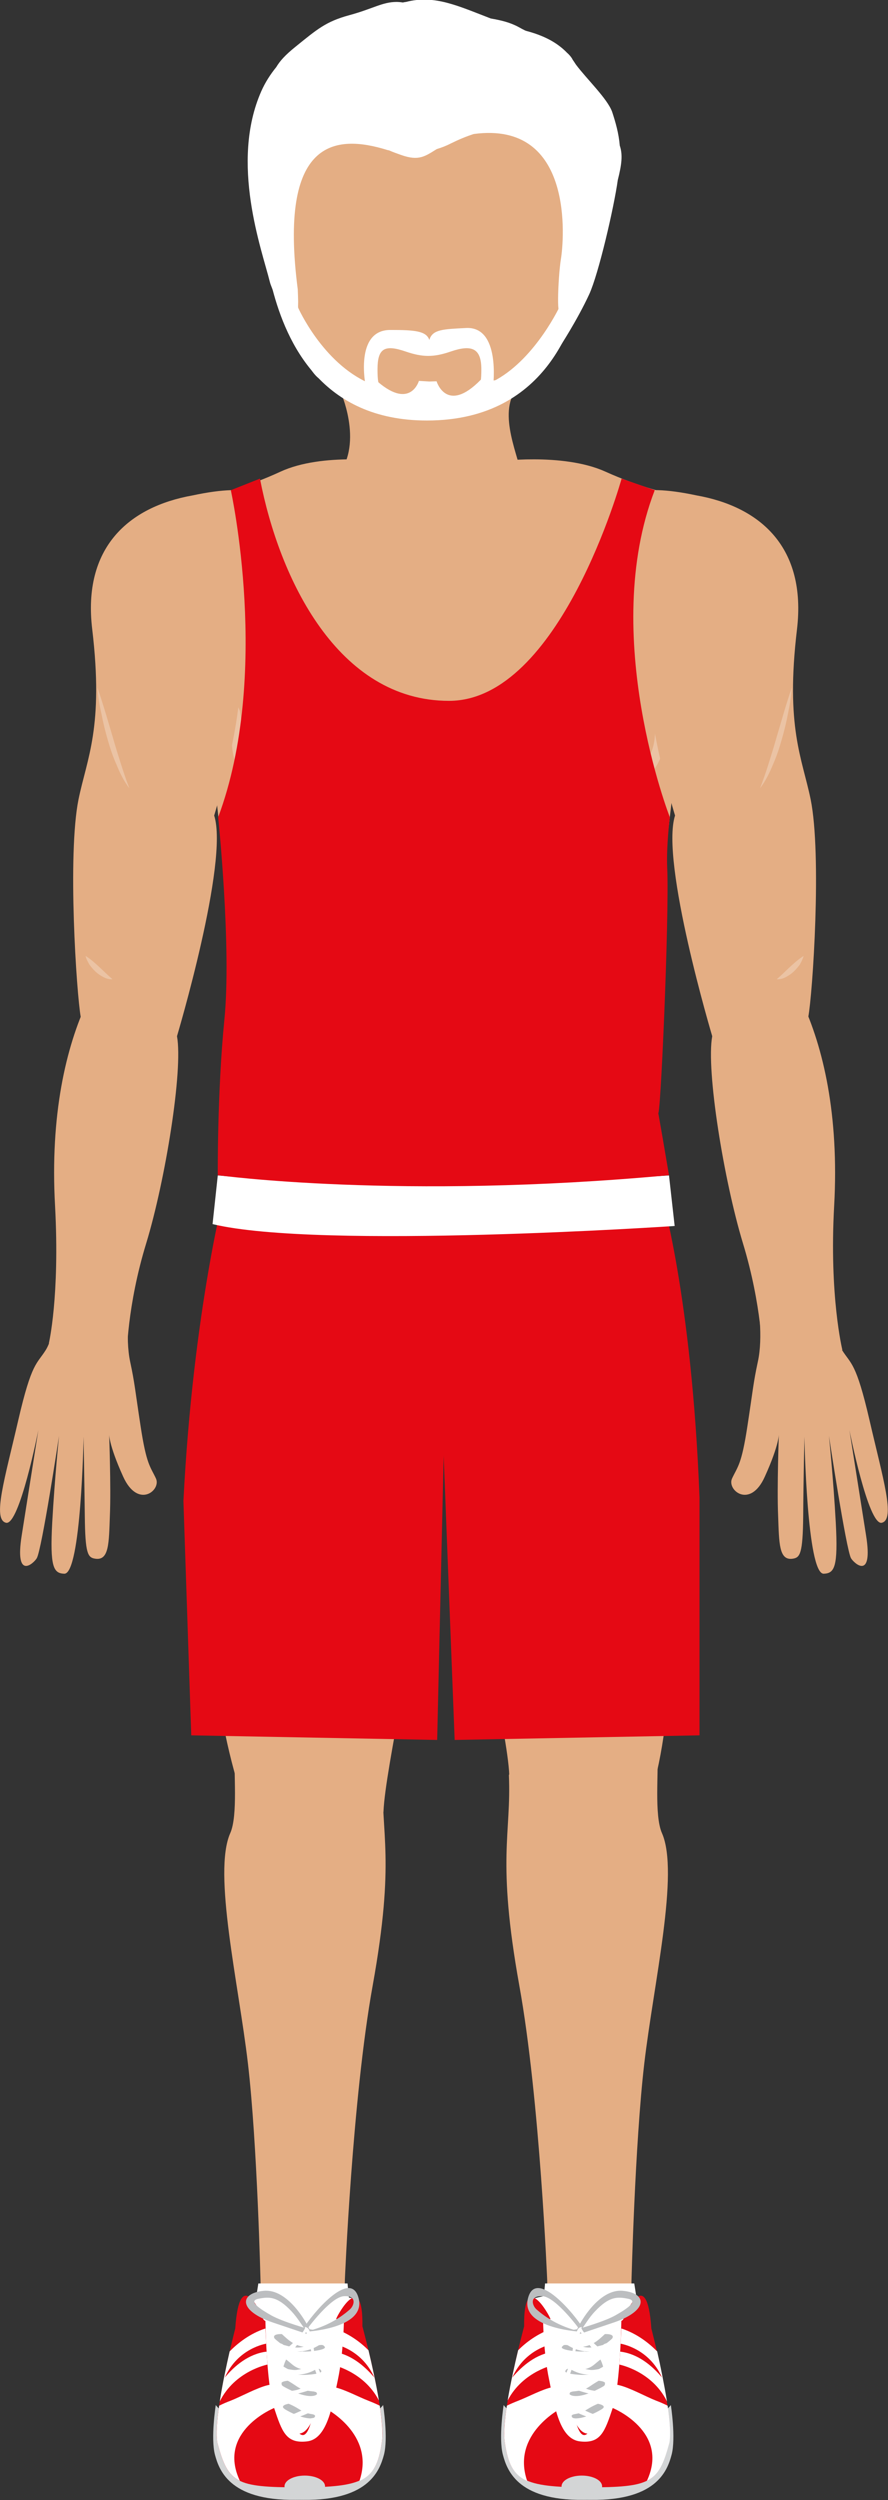 <svg width="16" height="45" viewBox="0 0 16 45" fill="none" xmlns="http://www.w3.org/2000/svg">
<rect x="0" y="0" width="16" height="45" fill="#333333" stroke="none"/>
<g clip-path="url(#clip0_158_1566)">
<path fill-rule="evenodd" clip-rule="evenodd" d="M6.458 41.4C6.458 41.4 5.462 41.07 4.427 41.355C4.384 41.365 4.387 43.103 4.467 43.099C4.547 43.096 6.226 42.481 6.259 42.439C6.295 42.394 6.458 41.4 6.458 41.4Z" fill="white"/>
<path fill-rule="evenodd" clip-rule="evenodd" d="M9.517 41.4C9.517 41.4 10.512 41.07 11.547 41.355C11.591 41.365 11.587 43.103 11.508 43.099C11.432 43.096 9.748 42.481 9.716 42.439C9.68 42.394 9.517 41.4 9.517 41.4Z" fill="white"/>
<path d="M11.87 16.146C12.427 12.65 12.434 8.962 12.304 8.938C12.304 8.938 12.257 8.931 12.235 8.924C12.054 8.889 11.533 8.771 10.91 8.49C10.136 8.139 8.923 8.309 8.923 8.309H6.994C6.994 8.309 5.814 8.139 5.053 8.49C4.445 8.771 3.938 8.889 3.761 8.924C3.736 8.928 3.714 8.931 3.692 8.938C3.692 8.938 3.569 12.552 4.112 16.045C4.652 19.506 3.855 21.369 4.145 23.075C4.243 23.666 7.186 22.783 7.41 23.513C7.41 23.513 7.837 23.53 7.949 23.517C8.062 23.53 8.5 23.513 8.5 23.513C8.731 22.783 11.761 23.666 11.862 23.075C12.148 21.365 11.316 19.603 11.87 16.146Z" fill="#E4AE84"/>
<path d="M6.15 7.086C6.15 7.086 6.606 8.132 5.969 8.678C5.329 9.22 9.415 8.99 9.415 8.678C9.415 8.365 8.988 7.576 9.252 7.086C9.252 7.086 7.667 7.117 6.15 7.086Z" fill="#E4AE84"/>
<path d="M4.235 31.607C4.203 31.86 4.293 32.674 4.148 32.997C3.833 33.713 4.297 35.69 4.467 37.139C4.637 38.589 4.695 41.097 4.695 41.097L6.212 41.077C6.212 41.077 6.346 37.779 6.715 35.739C7.128 33.445 6.856 33.018 6.9 31.951C6.758 31.565 4.409 31.339 4.235 31.607Z" fill="#E4AE84"/>
<path d="M4.402 32.462C4.503 32.889 6.798 33.365 6.91 32.601C6.979 31.037 9.18 22.909 7.066 22.175C7.066 22.175 4.529 18.836 4.025 22.3C3.656 24.848 3.83 28.861 3.881 29.918C3.909 30.648 4.148 31.767 4.402 32.462Z" fill="#E4AE84"/>
<path d="M6.393 42.529C6.404 42.196 6.501 42.168 6.335 41.782C6.165 41.389 6.19 40.211 6.19 40.211L4.793 40.385C4.793 40.385 4.724 41.511 4.257 42.526H6.393V42.529Z" fill="#E4AE84"/>
<path d="M11.841 31.607C11.873 31.86 11.783 32.674 11.928 32.997C12.242 33.713 11.779 35.69 11.609 37.139C11.439 38.589 11.377 41.097 11.377 41.097L9.861 41.077C9.861 41.077 9.727 37.779 9.357 35.739C8.945 33.445 9.216 33.018 9.169 31.951C9.314 31.565 11.663 31.339 11.841 31.607Z" fill="#E4AE84"/>
<path d="M11.674 32.462C11.573 32.889 9.285 32.712 9.176 31.947C9.108 30.384 6.9 22.909 9.01 22.175C9.01 22.175 11.547 18.836 12.051 22.3C12.42 24.848 12.123 28.973 12.072 30.029C12.04 30.762 11.924 31.767 11.674 32.462Z" fill="#E4AE84"/>
<path d="M10.534 4.375C10.534 6.047 9.303 7.402 7.783 7.402C6.262 7.402 5.028 6.047 5.028 4.375C5.028 2.704 6.262 1.348 7.783 1.348C9.303 1.348 10.534 2.704 10.534 4.375Z" fill="#E4AE84"/>
<path d="M13.654 23.451C13.654 23.451 13.756 24.059 13.654 24.514C13.571 24.9 13.564 25.039 13.466 25.675C13.361 26.366 13.292 26.394 13.191 26.61C13.09 26.821 13.517 27.169 13.781 26.578C14.049 25.987 14.034 25.8 14.034 25.8C14.034 25.8 13.998 26.773 14.02 27.277C14.038 27.781 14.034 28.097 14.288 28.055C14.415 28.034 14.465 27.965 14.472 27.291C14.476 26.616 14.494 25.859 14.494 25.859C14.494 25.859 14.538 28.337 14.842 28.326C15.037 28.319 15.102 28.205 15.059 27.405C15.015 26.606 14.936 25.845 14.936 25.845C14.936 25.845 15.247 27.899 15.334 28.048C15.388 28.139 15.736 28.458 15.605 27.638C15.475 26.818 15.305 25.741 15.305 25.741C15.305 25.741 15.645 27.464 15.888 27.409C16.138 27.35 15.909 26.613 15.667 25.563C15.424 24.514 15.334 24.559 15.171 24.299C15.008 24.038 14.863 23.193 14.863 23.193L13.654 23.451Z" fill="#E4AE84"/>
<path d="M2.346 23.451C2.346 23.451 2.248 24.059 2.346 24.514C2.429 24.9 2.436 25.039 2.534 25.675C2.639 26.366 2.708 26.394 2.809 26.61C2.91 26.821 2.487 27.169 2.219 26.578C1.951 25.987 1.966 25.8 1.966 25.8C1.966 25.8 2.002 26.773 1.98 27.277C1.962 27.781 1.966 28.097 1.712 28.055C1.582 28.034 1.535 27.965 1.528 27.291C1.52 26.616 1.506 25.859 1.506 25.859C1.506 25.859 1.462 28.337 1.158 28.326C0.963 28.319 0.898 28.205 0.941 27.405C0.985 26.606 1.064 25.845 1.064 25.845C1.064 25.845 0.753 27.899 0.662 28.048C0.608 28.139 0.261 28.458 0.391 27.638C0.521 26.818 0.691 25.741 0.691 25.741C0.691 25.741 0.351 27.464 0.109 27.409C-0.141 27.35 0.087 26.613 0.329 25.563C0.572 24.514 0.662 24.559 0.825 24.299C0.988 24.038 1.133 23.193 1.133 23.193L2.346 23.451Z" fill="#E4AE84"/>
<path d="M10.096 5.494C10.096 5.494 9.665 6.432 8.941 6.836C8.847 6.888 8.742 6.756 8.662 6.836C8.047 7.465 7.866 6.863 7.866 6.863L7.736 6.867L7.548 6.856C7.548 6.856 7.399 7.374 6.813 6.877C6.762 6.832 6.708 6.922 6.646 6.895C5.81 6.53 5.372 5.539 5.372 5.539C5.238 4.792 4.612 4 4.909 5.202C5.162 6.168 5.795 7.569 7.692 7.569C9.966 7.569 10.353 5.598 10.461 5.345C10.646 4.924 10.23 4.747 10.096 5.494Z" fill="white"/>
<path d="M8.395 5.904C7.986 5.925 7.79 5.928 7.736 6.12C7.681 5.956 7.471 5.939 7.033 5.939C6.382 5.939 6.588 6.943 6.588 6.943L6.954 7.378C6.954 7.378 7.348 7.186 7.102 7.096C6.856 7.006 6.802 7.027 6.802 6.648C6.802 6.269 6.929 6.196 7.312 6.328C7.616 6.432 7.815 6.432 8.119 6.328C8.503 6.196 8.673 6.269 8.673 6.648C8.673 7.023 8.619 7.006 8.373 7.096C8.127 7.186 8.471 7.28 8.471 7.28L8.887 6.94C8.883 6.943 9.024 5.869 8.395 5.904Z" fill="white"/>
<path d="M5.752 6.815C5.752 6.815 5.625 6.624 5.47 6.356C5.585 6.714 5.752 6.815 5.752 6.815Z" fill="white"/>
<path d="M11.167 2.62C11.149 2.401 11.091 2.2 11.03 2.015C10.947 1.779 10.57 1.421 10.378 1.164C10.357 1.133 10.335 1.098 10.313 1.067C10.313 1.067 10.313 1.067 10.313 1.063C10.288 1.021 10.255 0.983 10.215 0.948C10.063 0.792 9.857 0.664 9.542 0.573C9.517 0.566 9.488 0.559 9.462 0.549C9.426 0.531 9.386 0.511 9.35 0.49C9.198 0.406 9.032 0.365 8.843 0.333C8.253 0.107 7.83 -0.098 7.316 0.035C7.309 0.035 7.29 0.038 7.258 0.045C7.214 0.038 7.175 0.035 7.146 0.035C6.889 0.035 6.715 0.16 6.291 0.274C5.871 0.389 5.716 0.525 5.325 0.841C5.14 0.99 5.046 1.094 4.977 1.209C4.872 1.338 4.778 1.484 4.709 1.64C4.138 2.929 4.72 4.5 4.862 5.074C4.912 5.282 5.441 6.283 5.477 6.345C5.408 6.137 5.361 5.842 5.372 5.428C5.372 5.379 5.368 5.303 5.365 5.209C5.014 2.502 6.038 2.408 6.979 2.7C6.979 2.7 6.99 2.703 7.012 2.707C7.073 2.735 7.142 2.759 7.229 2.79C7.547 2.902 7.656 2.815 7.87 2.683C7.953 2.658 8.036 2.627 8.123 2.582C8.257 2.516 8.395 2.457 8.536 2.412C10.357 2.168 10.161 4.333 10.107 4.66C10.053 4.99 10.02 5.918 10.121 5.491C10.129 5.466 10.219 5.56 10.244 5.358C10.252 5.376 10.237 5.345 10.244 5.358C10.407 5.703 10.005 6.245 10.005 6.245C10.005 6.245 10.081 6.126 10.201 5.873L10.085 6.245C10.085 6.245 10.4 5.765 10.617 5.296C10.787 4.924 11.062 3.736 11.131 3.242C11.204 2.954 11.222 2.783 11.167 2.62Z" fill="white"/>
<path d="M9.68 42.529C9.669 42.196 9.571 42.168 9.738 41.782C9.908 41.389 9.882 40.211 9.882 40.211L11.28 40.385C11.28 40.385 11.348 41.511 11.815 42.526H9.68V42.529Z" fill="#E4AE84"/>
<path d="M4.062 21.386C4.062 21.386 3.479 23.59 3.305 27.016L3.446 31.235L7.877 31.318L8.025 24.858L8.09 23.52V21.765L4.062 21.386Z" fill="#E50914"/>
<path d="M11.902 21.445C11.902 21.445 12.463 23.287 12.604 26.957V31.235L8.192 31.318L7.942 24.858L7.877 23.52V21.501L11.902 21.445Z" fill="#E50914"/>
<path d="M3.924 21.157C3.924 21.157 7.352 21.477 12.054 21.157L12.156 22.067C12.156 22.067 5.759 22.498 3.83 22.033L3.924 21.157Z" fill="white"/>
<g opacity="0.26">
<path d="M7.406 14.2C7.269 14.283 7.12 14.349 6.968 14.401C6.816 14.453 6.657 14.488 6.498 14.512C6.179 14.558 5.85 14.558 5.538 14.492C5.227 14.429 4.927 14.304 4.706 14.095C4.597 13.995 4.507 13.87 4.452 13.734C4.395 13.598 4.369 13.449 4.369 13.3C4.366 13.129 4.348 12.963 4.322 12.796C4.261 12.65 4.185 12.507 4.101 12.372C4.083 12.344 4.065 12.316 4.047 12.288C4.054 12.316 4.062 12.341 4.065 12.368C4.134 12.678 4.181 12.99 4.177 13.3C4.174 13.47 4.203 13.644 4.268 13.803C4.333 13.963 4.438 14.113 4.565 14.234C4.691 14.356 4.843 14.45 5.003 14.519C5.162 14.589 5.329 14.641 5.499 14.672C5.669 14.704 5.843 14.717 6.013 14.714C6.183 14.714 6.357 14.697 6.523 14.662C6.86 14.596 7.186 14.474 7.461 14.28C7.598 14.182 7.721 14.064 7.819 13.932C7.917 13.8 7.986 13.647 8.018 13.491C7.913 13.793 7.681 14.036 7.406 14.2Z" fill="white"/>
<path d="M7.638 15.096C7.576 15.103 7.515 15.114 7.453 15.131C7.334 15.162 7.214 15.207 7.106 15.263C6.885 15.371 6.679 15.506 6.49 15.656C6.302 15.802 6.118 15.944 5.926 16.08C5.832 16.149 5.734 16.219 5.636 16.281C5.538 16.347 5.437 16.41 5.328 16.462C5.452 16.451 5.571 16.41 5.683 16.365C5.795 16.316 5.908 16.264 6.013 16.205C6.226 16.087 6.425 15.951 6.617 15.805C6.802 15.659 6.99 15.52 7.186 15.395C7.283 15.332 7.385 15.27 7.49 15.221C7.54 15.194 7.595 15.173 7.652 15.152C7.707 15.131 7.765 15.114 7.826 15.11C7.765 15.086 7.703 15.089 7.638 15.096Z" fill="white"/>
<path d="M5.85 15.392C5.991 15.347 6.118 15.27 6.212 15.166C6.071 15.201 5.944 15.228 5.814 15.242C5.687 15.256 5.56 15.249 5.433 15.232C5.31 15.214 5.184 15.183 5.061 15.142C4.934 15.1 4.811 15.051 4.681 14.996C4.757 15.114 4.869 15.208 4.992 15.281C5.115 15.354 5.256 15.406 5.405 15.427C5.557 15.447 5.709 15.437 5.85 15.392Z" fill="white"/>
<path d="M7.794 17.268C7.66 17.31 7.537 17.348 7.414 17.362C7.291 17.38 7.171 17.373 7.052 17.352C6.932 17.331 6.813 17.293 6.697 17.244C6.577 17.195 6.462 17.136 6.338 17.074C6.404 17.195 6.501 17.296 6.617 17.376C6.733 17.456 6.867 17.515 7.015 17.543C7.16 17.571 7.316 17.557 7.453 17.508C7.591 17.459 7.71 17.376 7.794 17.268Z" fill="white"/>
<path d="M7.718 18.012C7.595 18.047 7.482 18.078 7.374 18.088C7.265 18.102 7.16 18.095 7.052 18.078C6.947 18.061 6.842 18.026 6.737 17.984C6.632 17.942 6.527 17.894 6.411 17.838C6.465 17.949 6.556 18.04 6.657 18.116C6.762 18.189 6.881 18.245 7.015 18.269C7.146 18.293 7.287 18.283 7.414 18.234C7.537 18.189 7.645 18.113 7.718 18.012Z" fill="white"/>
<path d="M7.062 18.884C6.99 18.87 6.918 18.853 6.842 18.825C6.766 18.801 6.686 18.77 6.595 18.738C6.628 18.825 6.69 18.898 6.762 18.957C6.834 19.013 6.925 19.058 7.026 19.075C7.124 19.093 7.233 19.082 7.323 19.044C7.414 19.006 7.49 18.943 7.537 18.863C7.443 18.881 7.359 18.895 7.283 18.898C7.204 18.902 7.135 18.898 7.062 18.884Z" fill="white"/>
<path d="M9.513 17.247C9.394 17.296 9.278 17.334 9.158 17.355C9.039 17.376 8.919 17.38 8.796 17.366C8.673 17.352 8.55 17.314 8.416 17.272C8.5 17.38 8.619 17.463 8.757 17.512C8.894 17.56 9.05 17.571 9.195 17.546C9.339 17.522 9.477 17.459 9.593 17.38C9.705 17.3 9.806 17.199 9.871 17.077C9.745 17.14 9.629 17.199 9.513 17.247Z" fill="white"/>
<path d="M9.795 17.842C9.683 17.897 9.575 17.946 9.47 17.988C9.365 18.029 9.26 18.061 9.155 18.081C9.05 18.099 8.945 18.106 8.836 18.092C8.724 18.081 8.615 18.05 8.492 18.015C8.565 18.116 8.673 18.192 8.796 18.238C8.919 18.283 9.061 18.293 9.195 18.273C9.325 18.248 9.448 18.192 9.553 18.12C9.651 18.043 9.738 17.953 9.795 17.842Z" fill="white"/>
<path d="M9.144 18.884C9.071 18.895 8.999 18.902 8.923 18.898C8.847 18.895 8.764 18.881 8.67 18.863C8.717 18.943 8.793 19.006 8.883 19.044C8.974 19.082 9.082 19.093 9.18 19.075C9.278 19.058 9.368 19.016 9.444 18.957C9.517 18.898 9.578 18.829 9.611 18.738C9.52 18.77 9.441 18.801 9.365 18.825C9.289 18.853 9.216 18.87 9.144 18.884Z" fill="white"/>
<path d="M11.975 12.911C11.971 12.838 11.971 12.765 11.975 12.688C11.978 12.556 11.993 12.424 12.014 12.296C11.942 12.372 11.873 12.452 11.812 12.532C11.805 12.581 11.801 12.629 11.797 12.678C11.79 12.758 11.79 12.834 11.79 12.914C11.79 12.991 11.801 13.074 11.801 13.144C11.805 13.283 11.783 13.425 11.729 13.554C11.674 13.682 11.591 13.8 11.49 13.901C11.287 14.106 11.008 14.242 10.719 14.325C10.425 14.412 10.118 14.44 9.81 14.422C9.506 14.405 9.198 14.336 8.93 14.193C8.796 14.124 8.673 14.03 8.568 13.919C8.467 13.807 8.384 13.675 8.333 13.533C8.366 13.682 8.431 13.825 8.525 13.953C8.619 14.078 8.742 14.186 8.876 14.273C9.151 14.447 9.473 14.541 9.795 14.572C10.121 14.607 10.451 14.579 10.769 14.499C11.084 14.415 11.392 14.27 11.634 14.033C11.754 13.915 11.848 13.776 11.909 13.62C11.971 13.463 11.996 13.296 11.989 13.133C11.989 13.053 11.978 12.984 11.975 12.911Z" fill="white"/>
<path d="M10.483 16.361C10.599 16.403 10.715 16.448 10.838 16.459C10.729 16.406 10.628 16.344 10.53 16.278C10.433 16.215 10.335 16.146 10.241 16.076C10.049 15.937 9.864 15.795 9.676 15.652C9.488 15.503 9.281 15.367 9.061 15.259C8.948 15.207 8.833 15.162 8.713 15.127C8.652 15.114 8.59 15.1 8.529 15.093C8.467 15.086 8.402 15.086 8.344 15.103C8.405 15.107 8.463 15.127 8.518 15.145C8.572 15.166 8.626 15.19 8.681 15.214C8.786 15.267 8.887 15.326 8.985 15.388C9.18 15.513 9.368 15.652 9.553 15.798C9.745 15.944 9.944 16.08 10.158 16.198C10.259 16.264 10.367 16.316 10.483 16.361Z" fill="white"/>
<path d="M10.346 15.242C10.219 15.232 10.089 15.201 9.948 15.166C10.042 15.27 10.172 15.347 10.309 15.392C10.451 15.437 10.603 15.447 10.751 15.427C10.899 15.406 11.041 15.354 11.164 15.281C11.287 15.208 11.399 15.114 11.475 14.996C11.345 15.051 11.218 15.103 11.095 15.142C10.972 15.183 10.845 15.214 10.722 15.232C10.603 15.253 10.476 15.256 10.346 15.242Z" fill="white"/>
<path d="M8.188 17.977C8.188 17.738 8.181 17.498 8.167 17.258C8.152 17.018 8.13 16.778 8.087 16.539C8.043 16.778 8.025 17.018 8.007 17.258C7.993 17.498 7.986 17.738 7.986 17.977C7.986 18.217 7.993 18.457 8.007 18.697C8.022 18.936 8.043 19.176 8.087 19.413C8.13 19.173 8.152 18.933 8.167 18.697C8.185 18.457 8.192 18.217 8.188 17.977Z" fill="white"/>
</g>
<path d="M3.106 18.328C3.153 18.419 3.171 18.551 3.189 18.651C3.301 19.263 2.979 21.247 2.635 22.377C2.288 23.506 2.284 24.399 2.284 24.399L0.88 24.18C0.88 24.18 1.079 23.339 0.992 21.703C0.901 20.069 1.187 18.849 1.578 18.015C1.741 17.724 3.023 18.092 3.106 18.328Z" fill="#E4AE84"/>
<path d="M2.458 18.651C2.433 18.526 3.189 18.651 3.189 18.651C3.189 18.651 4.127 15.513 3.859 14.679C3.859 14.679 4.424 12.844 4.311 12.007C5.155 9.717 5.651 8.452 3.471 8.917C2.317 9.122 1.484 9.856 1.662 11.329C1.871 13.091 1.567 13.647 1.415 14.387C1.213 15.385 1.379 17.887 1.455 18.307C2.1 18.373 1.879 18.915 2.458 18.651Z" fill="#E4AE84"/>
<g opacity="0.26">
<path d="M1.756 12.379C1.861 12.681 1.948 12.987 2.038 13.289C2.081 13.442 2.128 13.591 2.176 13.741C2.223 13.89 2.273 14.04 2.331 14.189C2.233 14.061 2.161 13.915 2.1 13.765C2.034 13.619 1.984 13.466 1.94 13.313C1.897 13.161 1.857 13.004 1.828 12.848C1.792 12.695 1.767 12.539 1.756 12.379Z" fill="white"/>
<path d="M1.542 17.206C1.64 17.268 1.716 17.338 1.795 17.411L1.908 17.518C1.944 17.553 1.984 17.588 2.027 17.626C1.966 17.63 1.908 17.612 1.857 17.584C1.806 17.557 1.759 17.525 1.719 17.487C1.68 17.449 1.643 17.407 1.611 17.362C1.582 17.31 1.553 17.261 1.542 17.206Z" fill="white"/>
</g>
<path d="M12.916 18.328C12.869 18.419 12.851 18.551 12.833 18.651C12.72 19.263 13.043 21.247 13.386 22.377C13.73 23.506 13.738 24.399 13.738 24.399L15.178 24.299C15.178 24.299 14.939 23.336 15.03 21.703C15.12 20.069 14.834 18.849 14.443 18.015C14.28 17.724 12.999 18.092 12.916 18.328Z" fill="#E4AE84"/>
<path d="M13.564 18.651C13.589 18.526 12.833 18.651 12.833 18.651C12.833 18.651 11.895 15.513 12.163 14.679C12.163 14.679 11.598 12.844 11.71 12.007C10.867 9.717 10.371 8.452 12.55 8.917C13.705 9.122 14.534 9.856 14.36 11.329C14.15 13.091 14.454 13.647 14.606 14.387C14.809 15.385 14.643 17.887 14.563 18.307C13.922 18.373 14.143 18.915 13.564 18.651Z" fill="#E4AE84"/>
<g opacity="0.26">
<path d="M14.266 12.379C14.161 12.681 14.078 12.987 13.987 13.289C13.944 13.442 13.897 13.591 13.85 13.741C13.803 13.89 13.752 14.04 13.694 14.189C13.792 14.061 13.864 13.915 13.926 13.765C13.991 13.619 14.042 13.466 14.085 13.313C14.129 13.161 14.168 13.004 14.197 12.848C14.23 12.695 14.255 12.539 14.266 12.379Z" fill="white"/>
<path d="M14.48 17.206C14.382 17.268 14.306 17.338 14.226 17.411L14.114 17.518C14.078 17.553 14.038 17.588 13.995 17.626C14.056 17.63 14.114 17.612 14.165 17.584C14.215 17.557 14.262 17.525 14.302 17.487C14.342 17.449 14.378 17.407 14.411 17.362C14.44 17.31 14.465 17.261 14.48 17.206Z" fill="white"/>
</g>
<path d="M4.159 8.823C4.159 8.823 4.89 12.142 3.931 14.71C3.931 14.71 4.174 17.042 4.043 18.352C3.913 19.663 3.924 21.153 3.924 21.153C3.924 21.153 7.196 21.602 12.054 21.153C12.054 21.153 11.812 19.722 11.855 20.024C11.895 20.319 12.062 16.486 12.022 15.624C12.004 15.232 12.069 14.71 12.069 14.71C12.069 14.71 10.791 11.437 11.797 8.823L11.2 8.615C11.2 8.615 10.092 12.615 8.09 12.615C6.089 12.615 5.032 10.419 4.684 8.615L4.159 8.823Z" fill="#E50914"/>
<path fill-rule="evenodd" clip-rule="evenodd" d="M4.59 41.511L4.655 41.101H6.262L6.306 41.57C6.302 41.57 4.713 42.05 4.59 41.511Z" fill="white"/>
<path fill-rule="evenodd" clip-rule="evenodd" d="M11.493 41.511L11.428 41.101H9.821L9.777 41.57C9.777 41.57 11.37 42.05 11.493 41.511Z" fill="white"/>
<path d="M3.888 43.287C3.888 43.287 3.794 43.885 3.873 44.184C3.953 44.482 4.159 45.045 5.444 44.993L5.462 44.729C5.466 44.733 3.881 43.332 3.888 43.287Z" fill="#D3D5D6"/>
<path d="M6.903 43.287C6.903 43.287 6.997 43.885 6.918 44.184C6.838 44.482 6.628 45.045 5.347 44.993L5.329 44.729C5.325 44.733 6.907 43.332 6.903 43.287Z" fill="#D3D5D6"/>
<path fill-rule="evenodd" clip-rule="evenodd" d="M4.449 41.584C4.449 41.584 5.343 41.32 6.284 41.577C6.284 41.577 6.147 42.119 6.002 42.23C5.857 42.345 4.952 42.439 4.923 42.432C4.898 42.422 4.449 41.584 4.449 41.584Z" fill="white"/>
<path fill-rule="evenodd" clip-rule="evenodd" d="M6.53 41.872C6.545 40.837 6.089 41.65 6.056 41.74C5.995 41.897 4.804 41.897 4.742 41.74C4.706 41.65 4.319 40.746 4.239 41.911C4.239 41.911 3.83 43.478 3.917 43.964C4.112 44.691 4.239 44.771 5.397 44.771C6.556 44.771 6.776 44.642 6.878 43.964C6.965 43.478 6.53 41.872 6.53 41.872Z" fill="#E50914"/>
<path fill-rule="evenodd" clip-rule="evenodd" d="M5.857 44.753C5.857 44.861 5.694 44.865 5.491 44.865C5.289 44.865 5.126 44.861 5.126 44.753C5.126 44.646 5.289 44.559 5.491 44.559C5.694 44.559 5.857 44.646 5.857 44.753Z" fill="#D3D5D6"/>
<path fill-rule="evenodd" clip-rule="evenodd" d="M6.878 43.965C6.903 43.819 6.881 43.572 6.842 43.301C6.773 43.266 6.704 43.238 6.643 43.214C6.273 43.071 5.611 42.654 5.861 43.346C5.861 43.346 6.769 43.808 6.476 44.656C6.733 44.541 6.824 44.333 6.878 43.965Z" fill="white"/>
<path fill-rule="evenodd" clip-rule="evenodd" d="M3.96 43.224C4.232 42.675 4.818 42.561 4.818 42.561L4.804 42.328C4.481 42.366 4.224 42.585 4.051 42.794C4.286 42.262 4.796 42.185 4.796 42.185L4.782 41.911C4.496 42.005 4.282 42.178 4.138 42.324C4.08 42.578 4.007 42.915 3.96 43.224Z" fill="white"/>
<path fill-rule="evenodd" clip-rule="evenodd" d="M5.998 42.185C5.998 42.185 6.509 42.262 6.744 42.793C6.567 42.585 6.313 42.366 5.991 42.328L5.976 42.561C5.976 42.561 6.552 42.675 6.827 43.207C6.776 42.898 6.7 42.561 6.639 42.303C6.498 42.161 6.288 42.001 6.013 41.907L5.998 42.185Z" fill="white"/>
<path fill-rule="evenodd" clip-rule="evenodd" d="M4.938 43.343C5.318 42.564 4.521 43.068 4.156 43.211C4.091 43.235 4.018 43.266 3.949 43.301C3.91 43.572 3.891 43.815 3.917 43.965C4.018 44.34 4.101 44.545 4.322 44.653C3.902 43.763 4.938 43.343 4.938 43.343Z" fill="white"/>
<path d="M4.843 41.647C4.843 41.647 4.999 43.52 5.227 43.728C5.455 43.94 5.647 43.704 5.792 43.012C5.937 42.324 6.063 41.615 6.063 41.615C6.063 41.615 6.143 41.369 5.738 41.278C5.303 41.181 4.699 41.327 4.843 41.647Z" fill="white"/>
<path fill-rule="evenodd" clip-rule="evenodd" d="M5.14 41.827C5.14 41.827 5.09 41.713 4.782 41.744C4.782 41.744 4.796 42.905 4.938 43.339C5.082 43.773 5.155 43.985 5.528 43.944C5.897 43.906 5.987 43.311 6.089 42.828C6.19 42.345 6.197 41.761 6.197 41.761C6.197 41.761 5.947 41.688 5.799 41.824C5.799 41.824 5.734 43.784 5.466 43.829C5.198 43.874 5.079 42.272 5.14 41.827Z" fill="white"/>
<path fill-rule="evenodd" clip-rule="evenodd" d="M5.785 42.092C5.839 42.109 5.908 42.099 5.94 42.071C5.973 42.043 5.955 42.005 5.9 41.987C5.846 41.97 5.777 41.98 5.745 42.008C5.712 42.036 5.73 42.074 5.785 42.092Z" fill="white"/>
<path fill-rule="evenodd" clip-rule="evenodd" d="M5.795 42.078C5.839 42.092 5.893 42.085 5.919 42.061C5.944 42.036 5.929 42.008 5.886 41.995C5.843 41.981 5.788 41.988 5.763 42.012C5.738 42.036 5.752 42.068 5.795 42.078Z" fill="white"/>
<path fill-rule="evenodd" clip-rule="evenodd" d="M5.73 42.519C5.781 42.54 5.85 42.533 5.89 42.505C5.926 42.477 5.915 42.439 5.864 42.418C5.814 42.397 5.745 42.404 5.705 42.432C5.669 42.46 5.68 42.498 5.73 42.519Z" fill="white"/>
<path fill-rule="evenodd" clip-rule="evenodd" d="M5.745 42.508C5.785 42.526 5.843 42.519 5.871 42.498C5.9 42.477 5.893 42.446 5.853 42.428C5.814 42.411 5.756 42.418 5.727 42.439C5.698 42.46 5.705 42.491 5.745 42.508Z" fill="white"/>
<path fill-rule="evenodd" clip-rule="evenodd" d="M5.64 42.929C5.687 42.953 5.756 42.95 5.799 42.925C5.843 42.901 5.839 42.863 5.795 42.839C5.748 42.814 5.68 42.818 5.636 42.842C5.593 42.866 5.593 42.905 5.64 42.929Z" fill="white"/>
<path fill-rule="evenodd" clip-rule="evenodd" d="M5.654 42.919C5.691 42.936 5.748 42.936 5.781 42.915C5.814 42.895 5.814 42.863 5.777 42.846C5.741 42.828 5.683 42.828 5.651 42.849C5.618 42.87 5.618 42.901 5.654 42.919Z" fill="white"/>
<path fill-rule="evenodd" clip-rule="evenodd" d="M5.6 43.343C5.636 43.37 5.709 43.374 5.759 43.356C5.81 43.336 5.821 43.297 5.781 43.27C5.745 43.242 5.672 43.238 5.622 43.256C5.575 43.277 5.564 43.315 5.6 43.343Z" fill="white"/>
<path fill-rule="evenodd" clip-rule="evenodd" d="M5.618 43.336C5.647 43.356 5.705 43.364 5.745 43.346C5.785 43.329 5.792 43.301 5.763 43.277C5.734 43.256 5.676 43.249 5.636 43.266C5.596 43.284 5.589 43.315 5.618 43.336Z" fill="white"/>
<path fill-rule="evenodd" clip-rule="evenodd" d="M5.777 42.286C5.832 42.303 5.9 42.293 5.933 42.265C5.966 42.234 5.948 42.199 5.893 42.182C5.839 42.164 5.77 42.175 5.738 42.203C5.705 42.23 5.723 42.269 5.777 42.286Z" fill="white"/>
<path fill-rule="evenodd" clip-rule="evenodd" d="M5.788 42.276C5.832 42.289 5.886 42.282 5.911 42.258C5.937 42.234 5.922 42.206 5.879 42.192C5.835 42.178 5.781 42.185 5.756 42.209C5.73 42.23 5.745 42.262 5.788 42.276Z" fill="white"/>
<path fill-rule="evenodd" clip-rule="evenodd" d="M5.705 42.717C5.756 42.738 5.828 42.731 5.864 42.703C5.9 42.675 5.89 42.637 5.839 42.616C5.788 42.596 5.719 42.602 5.68 42.63C5.647 42.658 5.654 42.696 5.705 42.717Z" fill="white"/>
<path fill-rule="evenodd" clip-rule="evenodd" d="M5.719 42.707C5.759 42.724 5.817 42.717 5.846 42.696C5.875 42.675 5.868 42.644 5.828 42.627C5.788 42.609 5.734 42.616 5.701 42.637C5.672 42.661 5.68 42.689 5.719 42.707Z" fill="white"/>
<path fill-rule="evenodd" clip-rule="evenodd" d="M5.625 43.131C5.669 43.155 5.741 43.151 5.785 43.127C5.828 43.103 5.824 43.065 5.781 43.04C5.734 43.016 5.665 43.019 5.622 43.044C5.578 43.068 5.578 43.106 5.625 43.131Z" fill="white"/>
<path fill-rule="evenodd" clip-rule="evenodd" d="M5.64 43.12C5.676 43.138 5.734 43.138 5.766 43.117C5.799 43.096 5.799 43.065 5.763 43.047C5.727 43.03 5.669 43.03 5.636 43.051C5.604 43.072 5.604 43.103 5.64 43.12Z" fill="white"/>
<path fill-rule="evenodd" clip-rule="evenodd" d="M5.524 43.537C5.56 43.565 5.633 43.569 5.683 43.551C5.734 43.53 5.745 43.492 5.705 43.464C5.669 43.436 5.596 43.433 5.546 43.45C5.495 43.471 5.488 43.513 5.524 43.537Z" fill="white"/>
<path fill-rule="evenodd" clip-rule="evenodd" d="M5.542 43.53C5.571 43.551 5.629 43.555 5.669 43.541C5.709 43.523 5.716 43.495 5.687 43.471C5.658 43.45 5.6 43.443 5.56 43.461C5.52 43.478 5.513 43.509 5.542 43.53Z" fill="white"/>
<path fill-rule="evenodd" clip-rule="evenodd" d="M5.057 42.092C5.003 42.109 4.934 42.099 4.901 42.071C4.869 42.043 4.887 42.005 4.941 41.987C4.995 41.97 5.064 41.98 5.097 42.008C5.129 42.036 5.111 42.074 5.057 42.092Z" fill="white"/>
<path fill-rule="evenodd" clip-rule="evenodd" d="M5.046 42.078C5.003 42.092 4.948 42.085 4.923 42.061C4.898 42.036 4.912 42.008 4.956 41.995C4.999 41.981 5.053 41.988 5.079 42.012C5.104 42.036 5.09 42.068 5.046 42.078Z" fill="white"/>
<path fill-rule="evenodd" clip-rule="evenodd" d="M5.846 42.234C5.821 42.21 5.824 42.192 5.669 42.227C5.357 42.297 5.195 42.116 5.079 42.012C5.079 42.012 4.891 42.001 4.948 42.092C4.948 42.092 5.202 42.342 5.433 42.328C5.433 42.328 5.433 42.328 5.437 42.324C5.481 42.328 5.538 42.328 5.611 42.321C5.868 42.293 5.868 42.255 5.846 42.234Z" fill="#BCBEC0"/>
<path fill-rule="evenodd" clip-rule="evenodd" d="M5.111 42.519C5.061 42.54 4.988 42.533 4.952 42.505C4.916 42.477 4.927 42.439 4.977 42.418C5.028 42.397 5.097 42.404 5.137 42.432C5.169 42.46 5.158 42.498 5.111 42.519Z" fill="white"/>
<path fill-rule="evenodd" clip-rule="evenodd" d="M5.097 42.508C5.057 42.526 4.999 42.519 4.97 42.498C4.941 42.477 4.948 42.446 4.988 42.428C5.028 42.411 5.086 42.418 5.115 42.439C5.144 42.46 5.137 42.491 5.097 42.508Z" fill="white"/>
<path fill-rule="evenodd" clip-rule="evenodd" d="M5.785 42.668C5.763 42.641 5.77 42.62 5.607 42.651C5.578 42.658 5.549 42.661 5.52 42.661C5.289 42.623 5.296 42.568 5.115 42.439C5.115 42.439 4.927 42.439 5.003 42.526C5.003 42.526 5.108 42.606 5.238 42.668C5.256 42.714 5.325 42.755 5.535 42.745C5.792 42.727 5.803 42.689 5.785 42.668Z" fill="#BCBEC0"/>
<path fill-rule="evenodd" clip-rule="evenodd" d="M5.202 42.929C5.155 42.953 5.086 42.95 5.043 42.925C4.999 42.901 5.003 42.863 5.046 42.839C5.093 42.814 5.162 42.818 5.205 42.842C5.249 42.866 5.249 42.905 5.202 42.929Z" fill="white"/>
<path fill-rule="evenodd" clip-rule="evenodd" d="M5.187 42.919C5.151 42.936 5.093 42.936 5.061 42.915C5.028 42.895 5.028 42.863 5.064 42.846C5.1 42.828 5.158 42.828 5.191 42.849C5.224 42.87 5.224 42.901 5.187 42.919Z" fill="white"/>
<path fill-rule="evenodd" clip-rule="evenodd" d="M5.712 43.085C5.705 43.068 5.705 43.054 5.672 43.051C5.665 43.047 5.654 43.044 5.64 43.044C5.386 43.019 5.401 42.974 5.187 42.852C5.187 42.852 4.999 42.863 5.093 42.946C5.093 42.946 5.137 42.974 5.202 43.005C5.578 43.2 5.723 43.11 5.712 43.085Z" fill="#BCBEC0"/>
<path fill-rule="evenodd" clip-rule="evenodd" d="M5.242 43.343C5.205 43.37 5.133 43.374 5.082 43.356C5.032 43.336 5.021 43.297 5.061 43.27C5.097 43.242 5.169 43.238 5.22 43.256C5.267 43.277 5.278 43.315 5.242 43.343Z" fill="white"/>
<path fill-rule="evenodd" clip-rule="evenodd" d="M5.22 43.336C5.191 43.356 5.133 43.364 5.093 43.346C5.053 43.329 5.046 43.301 5.075 43.277C5.104 43.256 5.162 43.249 5.202 43.266C5.242 43.284 5.249 43.315 5.22 43.336Z" fill="white"/>
<path fill-rule="evenodd" clip-rule="evenodd" d="M5.625 43.454C5.412 43.419 5.444 43.37 5.202 43.266C5.202 43.266 5.021 43.294 5.137 43.367C5.137 43.367 5.386 43.523 5.593 43.53C5.614 43.527 5.633 43.523 5.654 43.52C5.658 43.52 5.719 43.471 5.625 43.454Z" fill="#BCBEC0"/>
<path fill-rule="evenodd" clip-rule="evenodd" d="M5.064 42.286C5.01 42.303 4.941 42.293 4.909 42.265C4.876 42.234 4.894 42.199 4.948 42.182C5.003 42.164 5.071 42.175 5.104 42.203C5.137 42.23 5.119 42.269 5.064 42.286Z" fill="white"/>
<path fill-rule="evenodd" clip-rule="evenodd" d="M5.05 42.276C5.006 42.289 4.952 42.282 4.927 42.258C4.901 42.234 4.916 42.206 4.959 42.192C5.003 42.178 5.057 42.185 5.082 42.209C5.108 42.23 5.093 42.262 5.05 42.276Z" fill="white"/>
<path fill-rule="evenodd" clip-rule="evenodd" d="M5.763 42.012C5.651 42.116 5.629 42.172 5.535 42.213C5.448 42.255 5.357 42.276 5.173 42.224C5.021 42.182 5.021 42.203 4.995 42.231C4.974 42.251 4.974 42.283 5.231 42.317C5.662 42.38 5.893 42.088 5.893 42.088C5.951 42.001 5.763 42.012 5.763 42.012Z" fill="white"/>
<path fill-rule="evenodd" clip-rule="evenodd" d="M5.133 42.717C5.082 42.738 5.01 42.731 4.974 42.703C4.938 42.675 4.948 42.637 4.995 42.616C5.046 42.596 5.115 42.602 5.155 42.63C5.195 42.658 5.184 42.696 5.133 42.717Z" fill="white"/>
<path fill-rule="evenodd" clip-rule="evenodd" d="M5.119 42.707C5.079 42.724 5.024 42.717 4.995 42.696C4.967 42.675 4.974 42.644 5.014 42.627C5.053 42.609 5.111 42.616 5.14 42.637C5.169 42.661 5.158 42.689 5.119 42.707Z" fill="white"/>
<path d="M5.839 42.526C5.915 42.439 5.727 42.439 5.727 42.439C5.542 42.571 5.596 42.62 5.336 42.658C5.292 42.661 5.26 42.654 5.234 42.651C5.071 42.62 5.079 42.641 5.057 42.668C5.039 42.693 5.046 42.727 5.307 42.741C5.651 42.759 5.839 42.526 5.839 42.526Z" fill="white"/>
<path d="M5.683 42.63C5.683 42.63 5.683 42.634 5.683 42.641C5.687 42.637 5.687 42.634 5.683 42.63Z" fill="white"/>
<path fill-rule="evenodd" clip-rule="evenodd" d="M5.216 43.131C5.169 43.155 5.1 43.151 5.057 43.127C5.014 43.103 5.017 43.065 5.061 43.04C5.108 43.016 5.176 43.019 5.22 43.044C5.263 43.068 5.263 43.106 5.216 43.131Z" fill="white"/>
<path fill-rule="evenodd" clip-rule="evenodd" d="M5.202 43.12C5.166 43.138 5.108 43.138 5.075 43.117C5.043 43.096 5.043 43.065 5.079 43.047C5.115 43.03 5.173 43.03 5.205 43.051C5.238 43.072 5.234 43.103 5.202 43.12Z" fill="white"/>
<path fill-rule="evenodd" clip-rule="evenodd" d="M5.651 42.849C5.437 42.971 5.455 43.016 5.202 43.04C5.187 43.04 5.176 43.044 5.169 43.047C5.137 43.051 5.137 43.065 5.129 43.082C5.119 43.106 5.227 43.148 5.64 42.999C5.705 42.967 5.748 42.94 5.748 42.94C5.839 42.863 5.651 42.849 5.651 42.849Z" fill="white"/>
<path fill-rule="evenodd" clip-rule="evenodd" d="M5.318 43.537C5.281 43.565 5.209 43.569 5.158 43.551C5.108 43.53 5.097 43.492 5.137 43.464C5.173 43.436 5.245 43.433 5.296 43.45C5.343 43.471 5.354 43.513 5.318 43.537Z" fill="white"/>
<path fill-rule="evenodd" clip-rule="evenodd" d="M5.3 43.53C5.271 43.551 5.213 43.555 5.173 43.541C5.133 43.523 5.126 43.495 5.155 43.471C5.184 43.45 5.242 43.443 5.281 43.461C5.321 43.478 5.329 43.509 5.3 43.53Z" fill="white"/>
<path fill-rule="evenodd" clip-rule="evenodd" d="M5.636 43.266C5.433 43.416 5.198 43.478 5.22 43.482C5.216 43.489 5.216 43.495 5.216 43.502C5.213 43.527 5.238 43.593 5.683 43.374C5.694 43.37 5.698 43.367 5.698 43.367C5.821 43.297 5.636 43.266 5.636 43.266Z" fill="white"/>
<path fill-rule="evenodd" clip-rule="evenodd" d="M5.47 41.973C5.47 41.973 6.603 41.928 6.462 41.369C6.32 40.809 5.604 41.674 5.466 41.914L5.531 41.925C5.531 41.925 5.955 41.344 6.197 41.33C6.44 41.316 6.382 41.501 6.302 41.57C6.233 41.629 6.016 41.82 5.643 41.932C5.622 41.938 5.535 41.911 5.51 41.918C5.477 41.925 5.506 41.966 5.47 41.973Z" fill="#BCBEC0"/>
<path fill-rule="evenodd" clip-rule="evenodd" d="M5.535 41.845C5.535 41.845 5.198 41.191 4.753 41.233C4.308 41.275 4.29 41.594 4.923 41.806C5.557 42.019 5.557 42.019 5.557 42.019L5.56 41.921C5.56 41.921 5.097 41.793 4.887 41.675C4.677 41.556 4.463 41.414 4.659 41.376C4.854 41.337 4.999 41.334 5.252 41.602C5.372 41.73 5.448 41.873 5.499 41.925C5.557 41.984 5.589 41.946 5.589 41.946L5.535 41.845Z" fill="#BCBEC0"/>
<path fill-rule="evenodd" clip-rule="evenodd" d="M5.459 42.029C5.459 42.029 5.423 42.14 5.234 42.352C5.046 42.564 5.064 42.929 5.082 42.943C5.1 42.957 5.053 43.019 5.053 43.019C5.053 43.019 4.985 43.023 4.941 42.905C4.898 42.79 4.829 42.561 5.144 42.293C5.459 42.026 5.495 41.907 5.495 41.907C5.495 41.907 5.633 41.886 5.459 42.029Z" fill="white"/>
<path fill-rule="evenodd" clip-rule="evenodd" d="M5.491 41.883C5.491 41.883 5.611 42.269 5.636 42.487C5.662 42.706 5.846 43.009 5.824 43.13C5.803 43.252 5.911 43.242 5.911 43.242C5.911 43.242 5.98 43.186 5.799 42.779C5.618 42.373 5.669 42.216 5.622 42.084C5.571 41.945 5.575 41.897 5.491 41.883Z" fill="white"/>
<path d="M12.087 43.287C12.087 43.287 12.181 43.885 12.101 44.184C12.022 44.482 11.815 45.045 10.53 44.993L10.512 44.729C10.509 44.733 12.094 43.332 12.087 43.287Z" fill="#D3D5D6"/>
<path d="M9.075 43.287C9.075 43.287 8.981 43.885 9.061 44.184C9.14 44.482 9.347 45.045 10.632 44.993L10.65 44.729C10.65 44.733 9.068 43.332 9.075 43.287Z" fill="#D3D5D6"/>
<path fill-rule="evenodd" clip-rule="evenodd" d="M11.526 41.584C11.526 41.584 10.632 41.32 9.69 41.577C9.69 41.577 9.828 42.119 9.973 42.23C10.118 42.345 11.023 42.439 11.052 42.432C11.077 42.422 11.526 41.584 11.526 41.584Z" fill="white"/>
<path fill-rule="evenodd" clip-rule="evenodd" d="M9.444 41.872C9.43 40.837 9.886 41.65 9.919 41.74C9.98 41.897 11.171 41.897 11.233 41.74C11.269 41.65 11.656 40.746 11.736 41.911C11.736 41.911 12.145 43.478 12.058 43.964C11.862 44.691 11.736 44.771 10.577 44.771C9.419 44.771 9.198 44.642 9.097 43.964C9.01 43.478 9.444 41.872 9.444 41.872Z" fill="#E50914"/>
<path fill-rule="evenodd" clip-rule="evenodd" d="M10.118 44.753C10.118 44.861 10.28 44.865 10.483 44.865C10.686 44.865 10.849 44.861 10.849 44.753C10.849 44.646 10.686 44.559 10.483 44.559C10.28 44.559 10.118 44.646 10.118 44.753Z" fill="#D3D5D6"/>
<path fill-rule="evenodd" clip-rule="evenodd" d="M9.097 43.965C9.071 43.819 9.093 43.572 9.133 43.301C9.202 43.266 9.271 43.238 9.332 43.214C9.701 43.071 10.364 42.654 10.114 43.346C10.114 43.346 9.205 43.808 9.499 44.656C9.242 44.541 9.151 44.333 9.097 43.965Z" fill="white"/>
<path fill-rule="evenodd" clip-rule="evenodd" d="M12.018 43.224C11.747 42.675 11.16 42.561 11.16 42.561L11.175 42.328C11.497 42.366 11.754 42.585 11.928 42.794C11.692 42.262 11.182 42.185 11.182 42.185L11.196 41.911C11.482 42.005 11.696 42.178 11.841 42.324C11.899 42.578 11.967 42.915 12.018 43.224Z" fill="white"/>
<path fill-rule="evenodd" clip-rule="evenodd" d="M9.976 42.185C9.976 42.185 9.466 42.262 9.231 42.793C9.408 42.585 9.662 42.366 9.984 42.328L9.998 42.561C9.998 42.561 9.423 42.675 9.147 43.207C9.198 42.898 9.274 42.561 9.336 42.303C9.477 42.161 9.687 42.001 9.962 41.907L9.976 42.185Z" fill="white"/>
<path fill-rule="evenodd" clip-rule="evenodd" d="M11.041 43.343C10.661 42.564 11.457 43.068 11.823 43.211C11.888 43.235 11.96 43.266 12.029 43.301C12.069 43.572 12.087 43.815 12.062 43.965C11.96 44.34 11.877 44.545 11.656 44.653C12.072 43.763 11.041 43.343 11.041 43.343Z" fill="white"/>
<path d="M11.131 41.647C11.131 41.647 10.976 43.52 10.748 43.728C10.519 43.94 10.328 43.704 10.183 43.012C10.038 42.324 9.911 41.615 9.911 41.615C9.911 41.615 9.832 41.369 10.237 41.278C10.675 41.181 11.28 41.327 11.131 41.647Z" fill="white"/>
<path fill-rule="evenodd" clip-rule="evenodd" d="M10.838 41.827C10.838 41.827 10.889 41.713 11.196 41.744C11.196 41.744 11.182 42.905 11.041 43.339C10.896 43.773 10.823 43.985 10.454 43.944C10.081 43.906 9.991 43.311 9.893 42.828C9.792 42.345 9.785 41.761 9.785 41.761C9.785 41.761 10.034 41.688 10.183 41.824C10.183 41.824 10.248 43.784 10.516 43.829C10.78 43.874 10.896 42.272 10.838 41.827Z" fill="white"/>
<path fill-rule="evenodd" clip-rule="evenodd" d="M10.194 42.092C10.139 42.109 10.071 42.099 10.038 42.071C10.009 42.043 10.024 42.005 10.078 41.987C10.132 41.97 10.201 41.98 10.233 42.008C10.266 42.036 10.248 42.074 10.194 42.092Z" fill="white"/>
<path fill-rule="evenodd" clip-rule="evenodd" d="M10.179 42.078C10.136 42.092 10.081 42.085 10.056 42.061C10.031 42.036 10.045 42.008 10.089 41.995C10.132 41.981 10.186 41.988 10.212 42.012C10.237 42.036 10.223 42.068 10.179 42.078Z" fill="white"/>
<path fill-rule="evenodd" clip-rule="evenodd" d="M10.244 42.519C10.194 42.54 10.121 42.533 10.085 42.505C10.049 42.477 10.06 42.439 10.11 42.418C10.161 42.397 10.23 42.404 10.27 42.432C10.306 42.46 10.295 42.498 10.244 42.519Z" fill="white"/>
<path fill-rule="evenodd" clip-rule="evenodd" d="M10.23 42.508C10.19 42.526 10.136 42.519 10.103 42.498C10.074 42.477 10.081 42.446 10.121 42.428C10.161 42.411 10.215 42.418 10.248 42.439C10.28 42.46 10.27 42.491 10.23 42.508Z" fill="white"/>
<path fill-rule="evenodd" clip-rule="evenodd" d="M10.338 42.929C10.291 42.953 10.223 42.95 10.179 42.925C10.136 42.901 10.139 42.863 10.183 42.839C10.23 42.814 10.299 42.818 10.342 42.842C10.386 42.866 10.382 42.905 10.338 42.929Z" fill="white"/>
<path fill-rule="evenodd" clip-rule="evenodd" d="M10.32 42.919C10.284 42.936 10.226 42.936 10.194 42.915C10.161 42.895 10.161 42.863 10.197 42.846C10.233 42.828 10.291 42.828 10.324 42.849C10.357 42.87 10.357 42.901 10.32 42.919Z" fill="white"/>
<path fill-rule="evenodd" clip-rule="evenodd" d="M10.375 43.343C10.338 43.37 10.266 43.374 10.215 43.356C10.165 43.336 10.154 43.297 10.194 43.27C10.23 43.242 10.302 43.238 10.353 43.256C10.404 43.277 10.411 43.315 10.375 43.343Z" fill="white"/>
<path fill-rule="evenodd" clip-rule="evenodd" d="M10.357 43.336C10.328 43.356 10.27 43.364 10.23 43.346C10.19 43.329 10.183 43.301 10.212 43.277C10.241 43.256 10.299 43.249 10.338 43.266C10.378 43.284 10.386 43.315 10.357 43.336Z" fill="white"/>
<path fill-rule="evenodd" clip-rule="evenodd" d="M10.197 42.286C10.143 42.303 10.074 42.293 10.042 42.265C10.009 42.234 10.027 42.199 10.081 42.182C10.136 42.164 10.204 42.175 10.237 42.203C10.27 42.23 10.252 42.269 10.197 42.286Z" fill="white"/>
<path fill-rule="evenodd" clip-rule="evenodd" d="M10.186 42.276C10.143 42.289 10.089 42.282 10.063 42.258C10.038 42.234 10.053 42.206 10.096 42.192C10.139 42.178 10.194 42.185 10.219 42.209C10.244 42.23 10.23 42.262 10.186 42.276Z" fill="white"/>
<path fill-rule="evenodd" clip-rule="evenodd" d="M10.27 42.717C10.219 42.738 10.147 42.731 10.11 42.703C10.074 42.675 10.085 42.637 10.136 42.616C10.186 42.596 10.255 42.602 10.295 42.63C10.331 42.658 10.32 42.696 10.27 42.717Z" fill="white"/>
<path fill-rule="evenodd" clip-rule="evenodd" d="M10.255 42.707C10.215 42.724 10.157 42.717 10.129 42.696C10.1 42.675 10.107 42.644 10.147 42.627C10.186 42.609 10.244 42.616 10.273 42.637C10.302 42.661 10.295 42.689 10.255 42.707Z" fill="white"/>
<path fill-rule="evenodd" clip-rule="evenodd" d="M10.353 43.131C10.306 43.155 10.237 43.151 10.194 43.127C10.15 43.103 10.154 43.065 10.197 43.04C10.244 43.016 10.313 43.019 10.357 43.044C10.4 43.068 10.396 43.106 10.353 43.131Z" fill="white"/>
<path fill-rule="evenodd" clip-rule="evenodd" d="M10.335 43.12C10.299 43.138 10.241 43.138 10.208 43.117C10.175 43.096 10.175 43.065 10.212 43.047C10.248 43.03 10.302 43.03 10.338 43.051C10.371 43.072 10.371 43.103 10.335 43.12Z" fill="white"/>
<path fill-rule="evenodd" clip-rule="evenodd" d="M10.451 43.537C10.415 43.565 10.342 43.569 10.291 43.551C10.241 43.53 10.23 43.492 10.27 43.464C10.306 43.436 10.378 43.433 10.429 43.45C10.48 43.471 10.491 43.513 10.451 43.537Z" fill="white"/>
<path fill-rule="evenodd" clip-rule="evenodd" d="M10.433 43.53C10.404 43.551 10.346 43.555 10.306 43.541C10.266 43.523 10.259 43.495 10.288 43.471C10.317 43.45 10.375 43.443 10.415 43.461C10.454 43.478 10.461 43.509 10.433 43.53Z" fill="white"/>
<path fill-rule="evenodd" clip-rule="evenodd" d="M10.918 42.092C10.972 42.109 11.041 42.099 11.073 42.071C11.106 42.043 11.088 42.005 11.034 41.987C10.979 41.97 10.91 41.98 10.878 42.008C10.845 42.036 10.863 42.074 10.918 42.092Z" fill="white"/>
<path fill-rule="evenodd" clip-rule="evenodd" d="M10.928 42.078C10.972 42.092 11.026 42.085 11.052 42.061C11.077 42.036 11.062 42.008 11.019 41.995C10.976 41.981 10.921 41.988 10.896 42.012C10.874 42.036 10.889 42.068 10.928 42.078Z" fill="white"/>
<path fill-rule="evenodd" clip-rule="evenodd" d="M10.132 42.234C10.157 42.21 10.154 42.192 10.309 42.227C10.621 42.297 10.784 42.116 10.899 42.012C10.899 42.012 11.088 42.001 11.03 42.092C11.03 42.092 10.776 42.342 10.545 42.328C10.545 42.328 10.545 42.328 10.541 42.324C10.498 42.328 10.44 42.328 10.367 42.321C10.11 42.293 10.107 42.255 10.132 42.234Z" fill="#BCBEC0"/>
<path fill-rule="evenodd" clip-rule="evenodd" d="M10.867 42.519C10.918 42.54 10.986 42.533 11.026 42.505C11.062 42.477 11.052 42.439 11.001 42.418C10.95 42.397 10.878 42.404 10.842 42.432C10.805 42.46 10.816 42.498 10.867 42.519Z" fill="white"/>
<path fill-rule="evenodd" clip-rule="evenodd" d="M10.878 42.508C10.918 42.526 10.976 42.519 11.005 42.498C11.034 42.477 11.026 42.446 10.986 42.428C10.947 42.411 10.889 42.418 10.86 42.439C10.831 42.46 10.838 42.491 10.878 42.508Z" fill="white"/>
<path fill-rule="evenodd" clip-rule="evenodd" d="M10.19 42.668C10.212 42.641 10.204 42.62 10.367 42.651C10.396 42.658 10.425 42.661 10.454 42.661C10.686 42.623 10.679 42.568 10.86 42.439C10.86 42.439 11.048 42.439 10.976 42.526C10.976 42.526 10.871 42.606 10.74 42.668C10.722 42.714 10.653 42.755 10.443 42.745C10.183 42.727 10.172 42.689 10.19 42.668Z" fill="#BCBEC0"/>
<path fill-rule="evenodd" clip-rule="evenodd" d="M10.773 42.929C10.82 42.953 10.889 42.95 10.932 42.925C10.976 42.901 10.972 42.863 10.928 42.839C10.881 42.814 10.813 42.818 10.769 42.842C10.726 42.866 10.729 42.905 10.773 42.929Z" fill="white"/>
<path fill-rule="evenodd" clip-rule="evenodd" d="M10.791 42.919C10.827 42.936 10.885 42.936 10.918 42.915C10.95 42.895 10.95 42.863 10.914 42.846C10.878 42.828 10.82 42.828 10.787 42.849C10.751 42.87 10.755 42.901 10.791 42.919Z" fill="white"/>
<path fill-rule="evenodd" clip-rule="evenodd" d="M10.262 43.085C10.27 43.068 10.27 43.054 10.302 43.051C10.309 43.047 10.32 43.044 10.335 43.044C10.588 43.019 10.574 42.974 10.787 42.852C10.787 42.852 10.976 42.863 10.881 42.946C10.881 42.946 10.838 42.974 10.773 43.005C10.396 43.2 10.252 43.11 10.262 43.085Z" fill="#BCBEC0"/>
<path fill-rule="evenodd" clip-rule="evenodd" d="M10.737 43.343C10.773 43.37 10.845 43.374 10.896 43.356C10.947 43.336 10.957 43.297 10.918 43.27C10.881 43.242 10.809 43.238 10.758 43.256C10.708 43.277 10.697 43.315 10.737 43.343Z" fill="white"/>
<path fill-rule="evenodd" clip-rule="evenodd" d="M10.755 43.336C10.784 43.356 10.842 43.364 10.881 43.346C10.921 43.329 10.928 43.301 10.899 43.277C10.871 43.256 10.813 43.249 10.773 43.266C10.733 43.284 10.726 43.315 10.755 43.336Z" fill="white"/>
<path fill-rule="evenodd" clip-rule="evenodd" d="M10.32 43.52C10.338 43.527 10.36 43.53 10.382 43.53C10.588 43.523 10.838 43.367 10.838 43.367C10.957 43.297 10.773 43.266 10.773 43.266C10.53 43.37 10.559 43.419 10.349 43.454C10.259 43.471 10.32 43.52 10.32 43.52Z" fill="#BCBEC0"/>
<path fill-rule="evenodd" clip-rule="evenodd" d="M10.91 42.286C10.965 42.303 11.034 42.293 11.066 42.265C11.099 42.234 11.081 42.199 11.026 42.182C10.972 42.164 10.903 42.175 10.871 42.203C10.842 42.23 10.86 42.269 10.91 42.286Z" fill="white"/>
<path fill-rule="evenodd" clip-rule="evenodd" d="M10.925 42.276C10.968 42.289 11.023 42.282 11.048 42.258C11.073 42.234 11.059 42.206 11.015 42.192C10.972 42.178 10.918 42.185 10.892 42.209C10.867 42.23 10.881 42.262 10.925 42.276Z" fill="white"/>
<path fill-rule="evenodd" clip-rule="evenodd" d="M10.212 42.012C10.324 42.116 10.346 42.172 10.44 42.213C10.527 42.255 10.617 42.276 10.802 42.224C10.954 42.182 10.954 42.203 10.979 42.231C11.001 42.251 11.001 42.283 10.744 42.317C10.313 42.38 10.081 42.088 10.081 42.088C10.024 42.001 10.212 42.012 10.212 42.012Z" fill="white"/>
<path fill-rule="evenodd" clip-rule="evenodd" d="M10.842 42.717C10.892 42.738 10.961 42.731 11.001 42.703C11.037 42.675 11.026 42.637 10.976 42.616C10.925 42.596 10.856 42.602 10.816 42.63C10.78 42.658 10.791 42.696 10.842 42.717Z" fill="white"/>
<path fill-rule="evenodd" clip-rule="evenodd" d="M10.856 42.707C10.896 42.724 10.95 42.717 10.983 42.696C11.012 42.675 11.005 42.644 10.965 42.627C10.925 42.609 10.871 42.616 10.838 42.637C10.805 42.661 10.816 42.689 10.856 42.707Z" fill="white"/>
<path d="M10.136 42.526C10.06 42.439 10.248 42.439 10.248 42.439C10.429 42.571 10.378 42.62 10.639 42.658C10.682 42.661 10.715 42.654 10.74 42.651C10.899 42.62 10.896 42.641 10.918 42.668C10.936 42.693 10.928 42.727 10.668 42.741C10.324 42.759 10.136 42.526 10.136 42.526Z" fill="white"/>
<path d="M10.291 42.63C10.291 42.63 10.291 42.634 10.291 42.641C10.288 42.637 10.291 42.634 10.291 42.63Z" fill="white"/>
<path fill-rule="evenodd" clip-rule="evenodd" d="M10.758 43.131C10.805 43.155 10.874 43.151 10.918 43.127C10.961 43.103 10.957 43.065 10.914 43.04C10.867 43.016 10.798 43.019 10.755 43.044C10.711 43.068 10.715 43.106 10.758 43.131Z" fill="white"/>
<path fill-rule="evenodd" clip-rule="evenodd" d="M10.777 43.12C10.813 43.138 10.871 43.138 10.903 43.117C10.936 43.096 10.936 43.065 10.899 43.047C10.863 43.03 10.805 43.03 10.773 43.051C10.737 43.072 10.74 43.103 10.777 43.12Z" fill="white"/>
<path fill-rule="evenodd" clip-rule="evenodd" d="M10.324 42.849C10.537 42.971 10.523 43.016 10.777 43.04C10.791 43.04 10.802 43.044 10.809 43.047C10.838 43.051 10.842 43.065 10.849 43.082C10.863 43.106 10.751 43.148 10.338 42.999C10.273 42.967 10.23 42.94 10.23 42.94C10.136 42.863 10.324 42.849 10.324 42.849Z" fill="white"/>
<path fill-rule="evenodd" clip-rule="evenodd" d="M10.657 43.537C10.693 43.565 10.766 43.569 10.816 43.551C10.867 43.53 10.878 43.492 10.838 43.464C10.802 43.436 10.729 43.433 10.679 43.45C10.632 43.471 10.621 43.513 10.657 43.537Z" fill="white"/>
<path fill-rule="evenodd" clip-rule="evenodd" d="M10.679 43.53C10.708 43.551 10.766 43.555 10.805 43.541C10.845 43.523 10.852 43.495 10.823 43.471C10.795 43.45 10.737 43.443 10.697 43.461C10.657 43.478 10.646 43.509 10.679 43.53Z" fill="white"/>
<path fill-rule="evenodd" clip-rule="evenodd" d="M10.273 43.367C10.273 43.367 10.28 43.37 10.288 43.374C10.737 43.593 10.762 43.527 10.758 43.502C10.758 43.495 10.758 43.489 10.755 43.482C10.776 43.478 10.541 43.416 10.338 43.266C10.338 43.266 10.157 43.297 10.273 43.367Z" fill="white"/>
<path fill-rule="evenodd" clip-rule="evenodd" d="M10.505 41.973C10.505 41.973 9.372 41.928 9.513 41.369C9.654 40.809 10.371 41.674 10.509 41.914L10.44 41.925C10.44 41.925 10.016 41.344 9.774 41.33C9.531 41.316 9.589 41.501 9.669 41.57C9.738 41.629 9.955 41.82 10.328 41.932C10.353 41.938 10.436 41.911 10.461 41.918C10.498 41.925 10.469 41.966 10.505 41.973Z" fill="#BCBEC0"/>
<path fill-rule="evenodd" clip-rule="evenodd" d="M10.44 41.845C10.44 41.845 10.777 41.191 11.222 41.233C11.667 41.275 11.685 41.594 11.052 41.806C10.418 42.019 10.418 42.019 10.418 42.019L10.415 41.921C10.415 41.921 10.878 41.793 11.088 41.675C11.298 41.556 11.511 41.414 11.316 41.376C11.12 41.337 10.976 41.334 10.722 41.602C10.599 41.73 10.527 41.873 10.476 41.925C10.418 41.984 10.386 41.946 10.386 41.946L10.44 41.845Z" fill="#BCBEC0"/>
<path fill-rule="evenodd" clip-rule="evenodd" d="M10.516 42.029C10.516 42.029 10.552 42.14 10.74 42.352C10.928 42.564 10.91 42.929 10.892 42.943C10.874 42.957 10.921 43.019 10.921 43.019C10.921 43.019 10.99 43.023 11.034 42.905C11.077 42.79 11.146 42.561 10.831 42.293C10.516 42.026 10.476 41.907 10.476 41.907C10.476 41.907 10.342 41.886 10.516 42.029Z" fill="white"/>
<path fill-rule="evenodd" clip-rule="evenodd" d="M10.483 41.883C10.483 41.883 10.364 42.269 10.338 42.487C10.313 42.706 10.129 43.009 10.15 43.13C10.168 43.252 10.063 43.242 10.063 43.242C10.063 43.242 9.995 43.186 10.176 42.779C10.357 42.373 10.306 42.216 10.353 42.084C10.404 41.945 10.4 41.897 10.483 41.883Z" fill="white"/>
</g>
<defs>
<clipPath id="clip0_158_1566">
<rect width="16" height="45" fill="white"/>
</clipPath>
</defs>
</svg>
